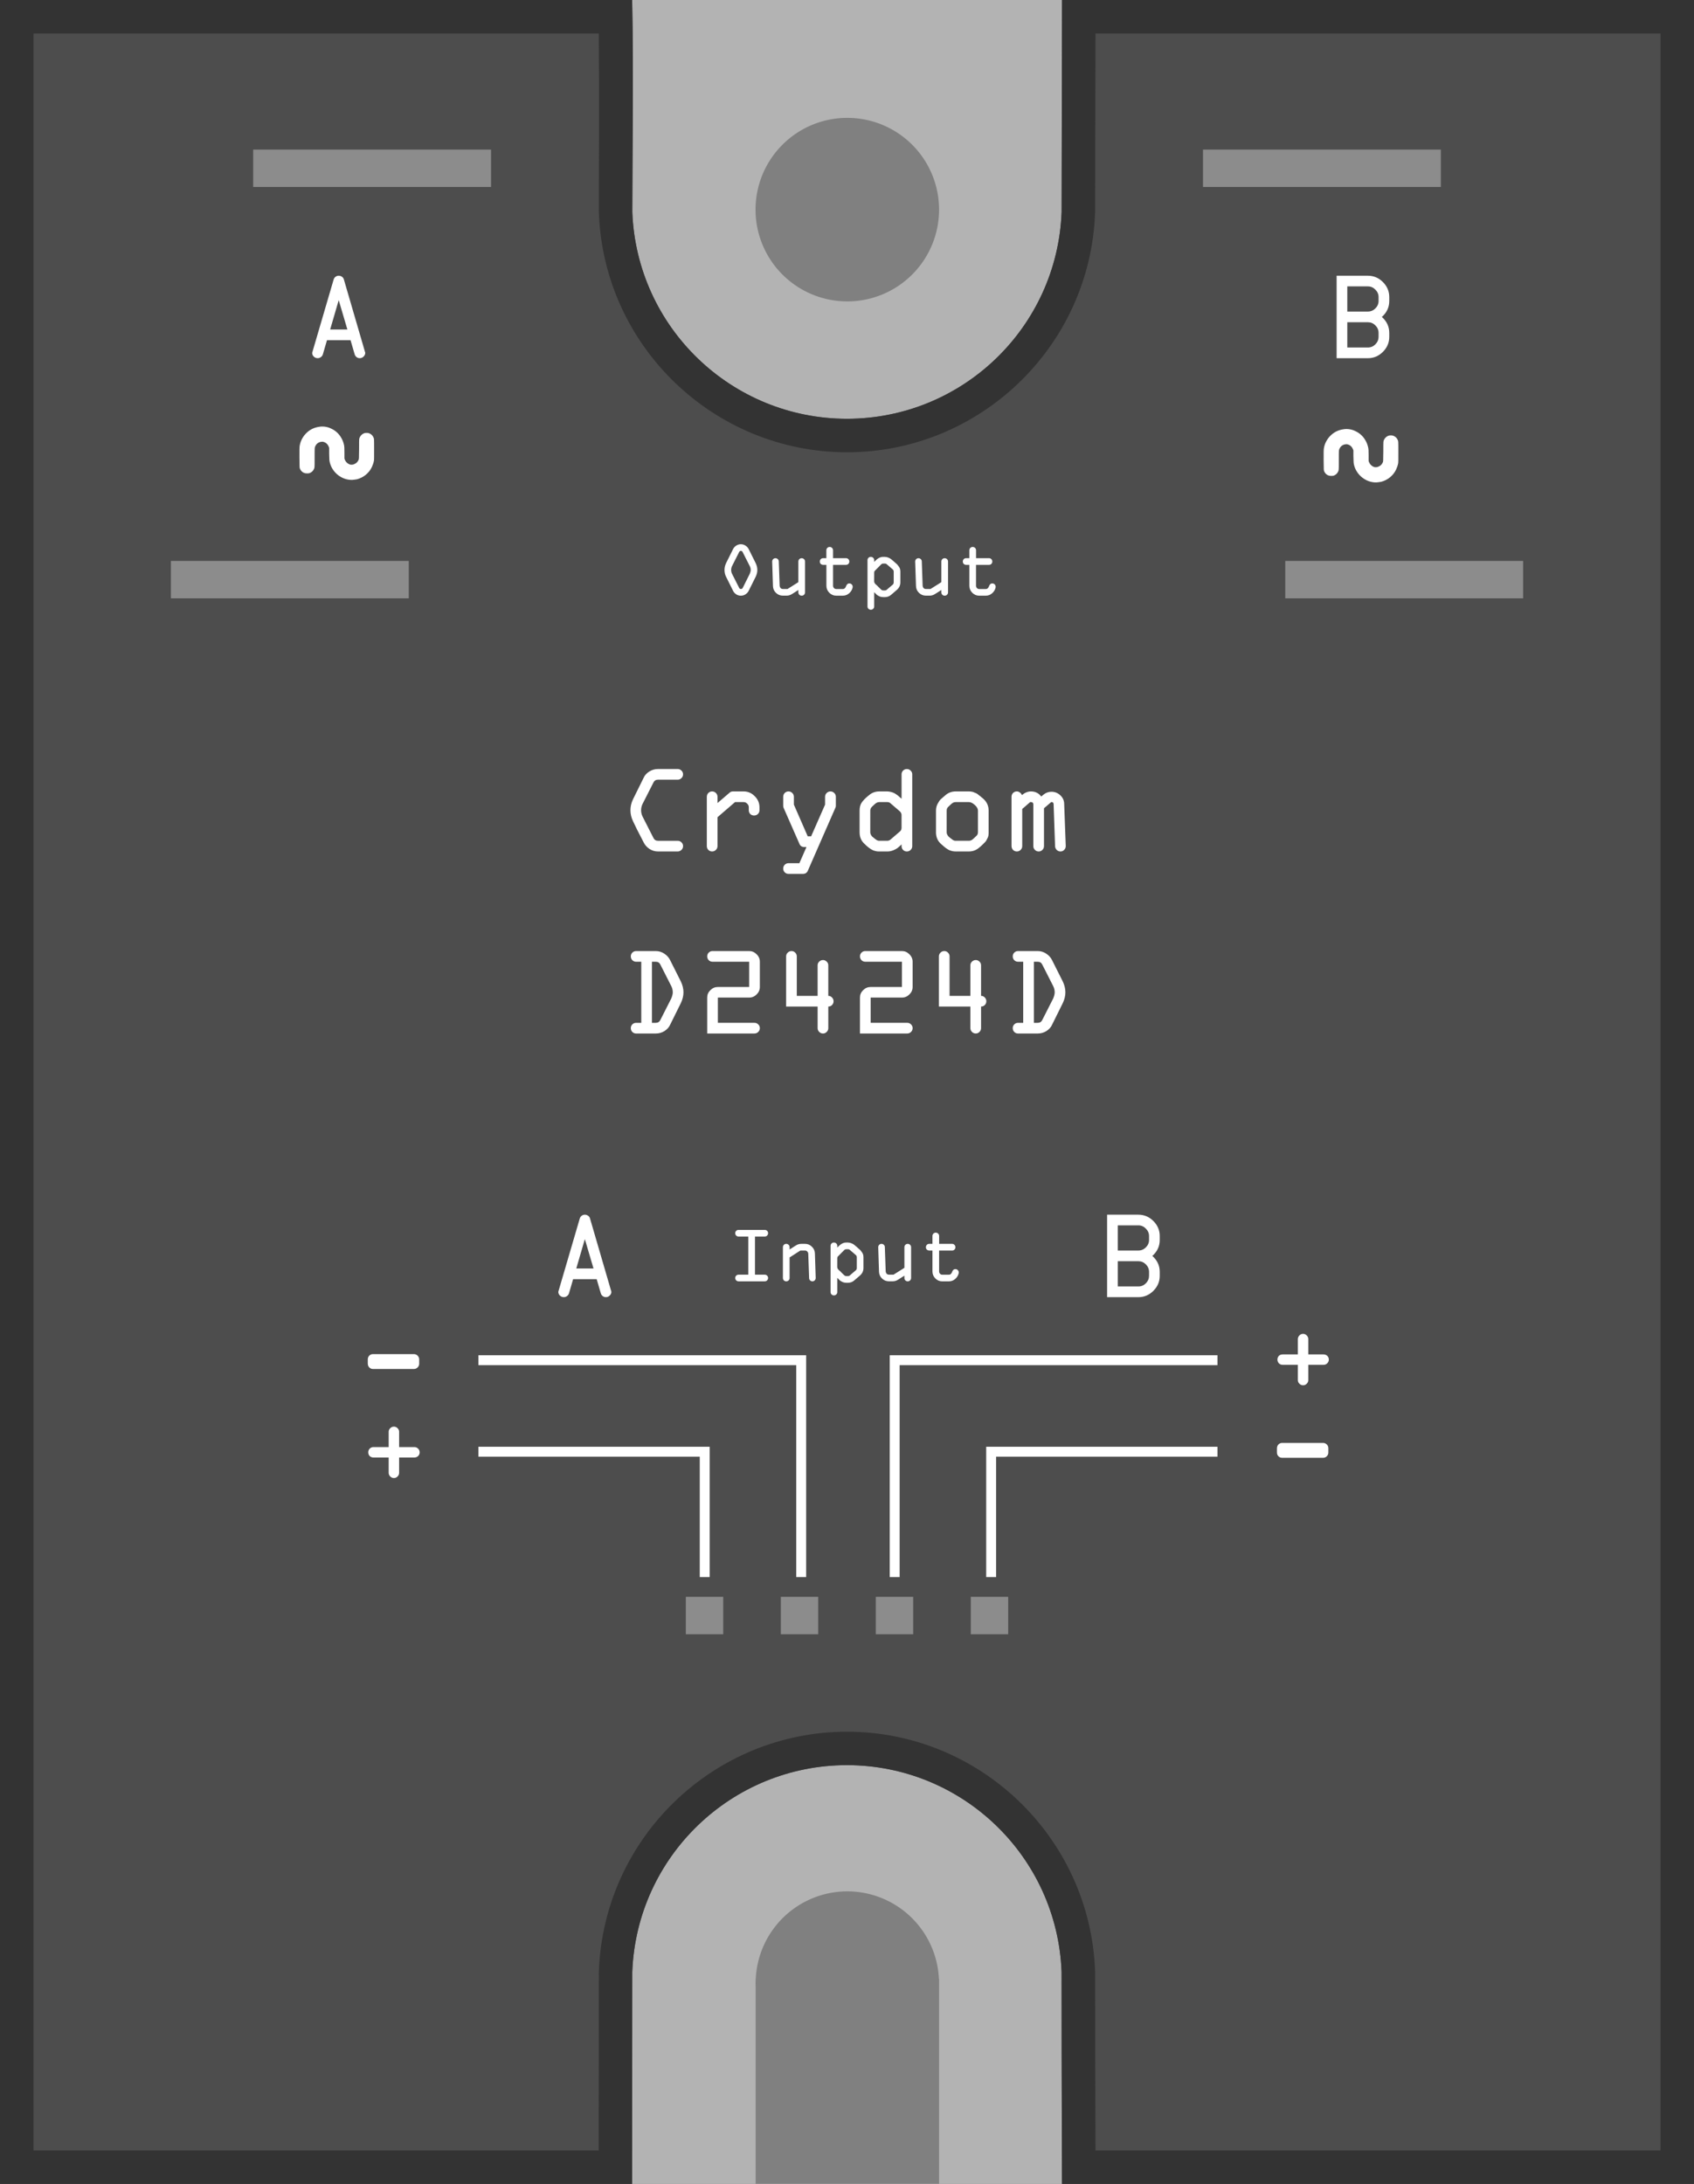 <?xml version="1.0" encoding="UTF-8" standalone="no"?>
<!-- Created with Inkscape (http://www.inkscape.org/) -->

<svg
   xmlns:dc="http://purl.org/dc/elements/1.1/"
   xmlns:cc="http://creativecommons.org/ns#"
   xmlns:rdf="http://www.w3.org/1999/02/22-rdf-syntax-ns#"
   xmlns:svg="http://www.w3.org/2000/svg"
   xmlns="http://www.w3.org/2000/svg"
   xmlns:sodipodi="http://sodipodi.sourceforge.net/DTD/sodipodi-0.dtd"
   xmlns:inkscape="http://www.inkscape.org/namespaces/inkscape"
   width="45.301mm"
   height="58.4mm"
   viewBox="0 0 45.301 58.4"
   version="1.1"
   id="svg8"
   inkscape:version="0.92.3 (2405546, 2018-03-11)"
   sodipodi:docname="crydom_D2425D_illustration_breadboard.svg">
  <rect x="0" y="0" width="45.301" height="58.4" fill="#808080" stroke="none"/>
  <defs
     id="defs2" />
  <sodipodi:namedview
     id="base"
     pagecolor="#ffffff"
     bordercolor="#666666"
     borderopacity="1.0"
     inkscape:pageopacity="0.0"
     inkscape:pageshadow="2"
     inkscape:zoom="2.8284271"
     inkscape:cx="30.319689"
     inkscape:cy="137.65275"
     inkscape:document-units="mm"
     inkscape:current-layer="layer1"
     showgrid="false"
     inkscape:snap-bbox="true"
     inkscape:bbox-nodes="true"
     inkscape:bbox-paths="true"
     inkscape:snap-bbox-edge-midpoints="true"
     inkscape:object-paths="true"
     inkscape:snap-global="true"
     inkscape:window-width="1920"
     inkscape:window-height="1015"
     inkscape:window-x="0"
     inkscape:window-y="0"
     inkscape:window-maximized="1"
     showborder="true"
     inkscape:snap-bbox-midpoints="true"
     inkscape:snap-intersection-paths="true"
     showguides="true"
     inkscape:guide-bbox="true">
    <sodipodi:guide
       position="9.858,55.546"
       orientation="0,1"
       id="guide1101"
       inkscape:locked="false" />
  </sodipodi:namedview>
  <g
     inkscape:label="Layer 1"
     inkscape:groupmode="layer"
     id="layer1"
     transform="translate(-68.845,-106.034)">
    <path
       style="opacity:1;vector-effect:none;fill:#b3b3b3;fill-opacity:1;stroke:none;stroke-width:0.245;stroke-linecap:butt;stroke-linejoin:miter;stroke-miterlimit:4;stroke-dasharray:none;stroke-dashoffset:0;stroke-opacity:1"
       d="M -66.602,-5.738 V 214.986 H 9.756 v -20.303 a 9.26,9.26 0 0 1 -0.01,-0.297 9.26,9.26 0 0 1 0.01,-0.201 v -0.236 h 0.012 a 9.26,9.26 0 0 1 9.238,-8.822 9.26,9.26 0 0 1 9.244,8.822 h 0.016 v 0.438 20.6 h 76.346 V -5.738 Z M 19.006,6.166 a 9.26,9.26 0 0 1 9.26,9.26 9.26,9.26 0 0 1 -9.26,9.26 9.26,9.26 0 0 1 -9.26,-9.26 9.26,9.26 0 0 1 9.26,-9.26 z"
       transform="matrix(0.265,0,0,0.265,86.467,107.552)"
       id="rect1044"
       inkscape:connector-curvature="0" />
    <path
       style="opacity:1;vector-effect:none;fill:#4d4d4d;fill-opacity:1;stroke:none;stroke-width:1.789;stroke-linecap:butt;stroke-linejoin:miter;stroke-miterlimit:4;stroke-dasharray:none;stroke-dashoffset:0;stroke-opacity:1"
       d="m 68.845,106.034 v 58.4 h 16.904 c 0,-1.775 0.004,-3.565 0.004,-5.67 0.119,-3.086 2.654,-5.527 5.742,-5.529 3.087,0.004 5.62,2.444 5.739,5.529 0,3.102 0.011,4.885 0.011,5.67 H 114.145 V 106.034 H 97.246 c 0,1.401 -0.011,4.11 -0.011,5.67 -0.119,3.085 -2.652,5.525 -5.739,5.529 -3.088,-0.002 -5.624,-2.443 -5.742,-5.529 0,-1.279 0.036,-3.79 -0.004,-5.67 z"
       id="rect817-6-0"
       inkscape:connector-curvature="0"
       sodipodi:nodetypes="ccccccccccccccc" />
    <path
       style="color:#000000;font-style:normal;font-variant:normal;font-weight:normal;font-stretch:normal;font-size:medium;line-height:normal;font-family:sans-serif;font-variant-ligatures:normal;font-variant-position:normal;font-variant-caps:normal;font-variant-numeric:normal;font-variant-alternates:normal;font-feature-settings:normal;text-indent:0;text-align:start;text-decoration:none;text-decoration-line:none;text-decoration-style:solid;text-decoration-color:#000000;letter-spacing:normal;word-spacing:normal;text-transform:none;writing-mode:lr-tb;direction:ltr;text-orientation:mixed;dominant-baseline:auto;baseline-shift:baseline;text-anchor:start;white-space:normal;shape-padding:0;clip-rule:nonzero;display:inline;overflow:visible;visibility:visible;opacity:1;isolation:auto;mix-blend-mode:normal;color-interpolation:sRGB;color-interpolation-filters:linearRGB;solid-color:#000000;solid-opacity:1;vector-effect:none;fill:#333333;fill-opacity:1;fill-rule:nonzero;stroke:none;stroke-width:1.789;stroke-linecap:butt;stroke-linejoin:miter;stroke-miterlimit:4;stroke-dasharray:none;stroke-dashoffset:0;stroke-opacity:1;color-rendering:auto;image-rendering:auto;shape-rendering:auto;text-rendering:auto;enable-background:accumulate"
       d="M 68.845,106.034 V 164.434 h 16.904 c 0,-1.775 0.004,-3.565 0.004,-5.67 0.119,-3.086 2.654,-5.527 5.742,-5.529 3.087,0.004 5.62,2.444 5.739,5.529 0,3.102 0.011,4.885 0.011,5.67 H 114.146 V 106.034 H 97.246 c 0,1.401 -0.011,4.11 -0.011,5.67 -0.119,3.085 -2.652,5.525 -5.739,5.529 -3.088,-0.002 -5.624,-2.443 -5.742,-5.529 0,-1.279 0.036,-3.79 -0.004,-5.67 z m 0.895,0.895 h 15.117 c 0.016,1.698 0.002,3.681 0.002,4.775 v 0.018 l 0.002,0.018 c 0.137,3.557 3.075,6.386 6.635,6.389 h 0.002 c 3.558,-0.004 6.494,-2.834 6.631,-6.389 l 0.002,-0.018 v -0.018 c 0,-1.31 0.007,-3.297 0.01,-4.775 h 15.111 v 56.611 H 98.141 c -0.003,-0.937 -0.01,-2.164 -0.01,-4.775 v -0.018 l -0.002,-0.018 c -0.137,-3.555 -3.073,-6.384 -6.631,-6.388 h -0.002 c -3.559,0.002 -6.498,2.832 -6.635,6.388 l -0.002,0.018 v 0.018 c 0,1.772 -0.003,3.269 -0.004,4.775 H 69.74 Z"
       id="rect817-6"
       inkscape:connector-curvature="0" />
  </g>
  <g
     inkscape:groupmode="layer"
     id="layer2"
     inkscape:label="Connectors"
     transform="translate(5.8e-4,-3.1)" />
  <g
     inkscape:groupmode="layer"
     id="layer3"
     inkscape:label="Text"
     transform="translate(5.8e-4,-3.1)">
    <g
       id="g1298">
      <g
         transform="matrix(0.652,0,0,0.652,-13.688,14.452)"
         id="text7945-7"
         style="font-style:normal;font-variant:normal;font-weight:normal;font-stretch:normal;font-size:4.233px;line-height:1.25;font-family:OCRA;-inkscape-font-specification:'OCRA, Normal';font-variant-ligatures:normal;font-variant-caps:normal;font-variant-numeric:normal;font-feature-settings:normal;text-align:start;letter-spacing:0px;word-spacing:0px;writing-mode:lr-tb;text-anchor:start;fill:#ffffff;fill-opacity:1;stroke:none;stroke-width:0.265"
         aria-label="+">
        <path
           inkscape:connector-curvature="0"
           id="path940"
           style="font-style:normal;font-variant:normal;font-weight:normal;font-stretch:normal;font-size:4.233px;font-family:OCRA;-inkscape-font-specification:'OCRA, Normal';font-variant-ligatures:normal;font-variant-caps:normal;font-variant-numeric:normal;font-feature-settings:normal;text-align:start;writing-mode:lr-tb;text-anchor:start;fill:#ffffff;stroke-width:0.265"
           d="m 36.156,42.307 q -0.059,-0.064 -0.059,-0.152 0,-0.089 0.059,-0.152 0.064,-0.064 0.152,-0.064 h 0.627 v -0.627 q 0,-0.085 0.064,-0.148 0.064,-0.064 0.152,-0.064 0.085,0 0.148,0.064 0.064,0.064 0.064,0.148 v 0.627 h 0.627 q 0.089,0 0.152,0.064 0.064,0.064 0.064,0.152 0,0.089 -0.064,0.152 -0.064,0.059 -0.152,0.059 h -0.627 v 0.627 q 0,0.089 -0.064,0.152 -0.064,0.064 -0.148,0.064 -0.089,0 -0.152,-0.064 -0.064,-0.064 -0.064,-0.152 v -0.627 h -0.627 q -0.089,0 -0.152,-0.059 z" />
      </g>
      <g
         transform="matrix(0.652,0,0,0.652,4.752,12.024)"
         id="text7945-7-3"
         style="font-style:normal;font-variant:normal;font-weight:normal;font-stretch:normal;font-size:4.233px;line-height:1.25;font-family:OCRA;-inkscape-font-specification:'OCRA, Normal';font-variant-ligatures:normal;font-variant-caps:normal;font-variant-numeric:normal;font-feature-settings:normal;text-align:start;letter-spacing:0px;word-spacing:0px;writing-mode:lr-tb;text-anchor:start;fill:#ffffff;fill-opacity:1;stroke:none;stroke-width:0.265"
         aria-label="-">
        <path
           inkscape:connector-curvature="0"
           id="path943"
           style="font-style:normal;font-variant:normal;font-weight:normal;font-stretch:normal;font-size:4.233px;font-family:OCRA;-inkscape-font-specification:'OCRA, Normal';font-variant-ligatures:normal;font-variant-caps:normal;font-variant-numeric:normal;font-feature-settings:normal;text-align:start;writing-mode:lr-tb;text-anchor:start;fill:#ffffff;stroke-width:0.265"
           d="m 7.796,42.244 v -0.178 q 0,-0.089 0.059,-0.152 0.064,-0.064 0.152,-0.064 h 1.681 q 0.089,0 0.152,0.064 0.064,0.064 0.064,0.152 v 0.178 q 0,0.089 -0.064,0.152 -0.064,0.064 -0.152,0.064 H 8.008 q -0.089,0 -0.152,-0.064 -0.059,-0.064 -0.059,-0.152 z" />
      </g>
    </g>
    <g
       aria-label="Input"
       style="font-style:normal;font-variant:normal;font-weight:normal;font-stretch:normal;font-size:4.233px;line-height:1.25;font-family:OCRA;-inkscape-font-specification:'OCRA, Normal';font-variant-ligatures:normal;font-variant-caps:normal;font-variant-numeric:normal;font-feature-settings:normal;text-align:start;letter-spacing:0px;word-spacing:0px;writing-mode:lr-tb;text-anchor:start;fill:#ffffff;fill-opacity:1;stroke:none;stroke-width:0.265"
       id="text7945-7-1-4"
       transform="translate(-0.35,-5.292)">
      <path
         d="m 20.011,42.566 q 0,-0.035 0.025,-0.062 0.026,-0.026 0.064,-0.026 h 0.261 v -1.02 h -0.261 q -0.037,0 -0.064,-0.026 -0.025,-0.026 -0.025,-0.064 0,-0.035 0.025,-0.062 0.026,-0.026 0.064,-0.026 h 0.7 q 0.037,0 0.064,0.026 0.026,0.026 0.026,0.062 0,0.037 -0.026,0.064 -0.026,0.026 -0.064,0.026 H 20.539 V 42.478 h 0.261 q 0.037,0 0.064,0.026 0.026,0.026 0.026,0.062 0,0.037 -0.026,0.064 -0.026,0.026 -0.064,0.026 h -0.7 q -0.037,0 -0.064,-0.026 -0.025,-0.026 -0.025,-0.064 z"
         style="font-style:normal;font-variant:normal;font-weight:normal;font-stretch:normal;font-size:1.764px;font-family:OCRA;-inkscape-font-specification:'OCRA, Normal';font-variant-ligatures:normal;font-variant-caps:normal;font-variant-numeric:normal;font-feature-settings:normal;text-align:start;writing-mode:lr-tb;text-anchor:start;fill:#ffffff;stroke-width:0.265"
         id="path967"
         inkscape:connector-curvature="0" />
      <path
         d="m 21.286,42.566 v -0.822 q 0,-0.037 0.025,-0.064 0.026,-0.026 0.064,-0.026 0.037,0 0.064,0.026 0.026,0.026 0.026,0.064 v 0.06 l 0.169,-0.108 q 0.067,-0.042 0.143,-0.042 h 0.101 q 0.108,0 0.183,0.076 0.078,0.074 0.081,0.18 l 0.021,0.656 q 0,0.037 -0.026,0.064 -0.025,0.026 -0.062,0.026 -0.035,0 -0.062,-0.025 -0.026,-0.026 -0.026,-0.062 l -0.023,-0.654 q -0.004,-0.034 -0.028,-0.058 -0.023,-0.025 -0.058,-0.025 h -0.125 l -0.288,0.185 v 0.549 q 0,0.037 -0.026,0.064 -0.026,0.026 -0.064,0.026 -0.037,0 -0.064,-0.026 -0.025,-0.026 -0.025,-0.064 z"
         style="font-style:normal;font-variant:normal;font-weight:normal;font-stretch:normal;font-size:1.764px;font-family:OCRA;-inkscape-font-specification:'OCRA, Normal';font-variant-ligatures:normal;font-variant-caps:normal;font-variant-numeric:normal;font-feature-settings:normal;text-align:start;writing-mode:lr-tb;text-anchor:start;fill:#ffffff;stroke-width:0.265"
         id="path969"
         inkscape:connector-curvature="0" />
      <path
         d="m 22.561,42.942 v -1.236 q 0,-0.035 0.025,-0.062 0.026,-0.026 0.064,-0.026 0.037,0 0.064,0.026 0.026,0.026 0.026,0.062 v 0.048 q 0.004,-0.004 0.019,-0.021 0.018,-0.018 0.023,-0.021 0.005,-0.005 0.021,-0.019 0.016,-0.016 0.025,-0.021 0.009,-0.005 0.025,-0.016 0.016,-0.012 0.028,-0.016 0.014,-0.005 0.03,-0.011 0.018,-0.007 0.035,-0.009 0.019,-0.002 0.039,-0.002 h 0.037 q 0.051,0 0.099,0.021 0.049,0.021 0.072,0.041 0.025,0.018 0.069,0.058 0.004,0.004 0.046,0.041 0.042,0.035 0.053,0.049 0.011,0.012 0.035,0.046 0.026,0.034 0.035,0.067 0.009,0.034 0.009,0.074 v 0.284 q 0,0.12 -0.093,0.201 l -0.152,0.131 q -0.072,0.064 -0.173,0.064 h -0.037 q -0.055,0 -0.104,-0.021 -0.048,-0.021 -0.076,-0.046 -0.028,-0.025 -0.065,-0.065 v 0.381 q 0,0.037 -0.026,0.062 -0.026,0.026 -0.064,0.026 -0.037,0 -0.064,-0.026 -0.025,-0.025 -0.025,-0.062 z m 0.178,-0.672 q 0,0.021 0.009,0.041 0.009,0.018 0.018,0.028 0.009,0.009 0.026,0.025 0.019,0.016 0.025,0.021 0.012,0.012 0.034,0.035 0.021,0.021 0.039,0.039 0.018,0.018 0.034,0.032 0.025,0.025 0.062,0.025 h 0.037 q 0.035,0 0.056,-0.021 l 0.153,-0.131 q 0.03,-0.023 0.03,-0.065 v -0.284 q 0,-0.042 -0.03,-0.065 l -0.153,-0.132 q -0.021,-0.021 -0.056,-0.021 h -0.037 q -0.037,0 -0.062,0.025 l -0.159,0.161 q -0.025,0.019 -0.025,0.06 z"
         style="font-style:normal;font-variant:normal;font-weight:normal;font-stretch:normal;font-size:1.764px;font-family:OCRA;-inkscape-font-specification:'OCRA, Normal';font-variant-ligatures:normal;font-variant-caps:normal;font-variant-numeric:normal;font-feature-settings:normal;text-align:start;writing-mode:lr-tb;text-anchor:start;fill:#ffffff;stroke-width:0.265"
         id="path971"
         inkscape:connector-curvature="0" />
      <path
         d="m 23.835,41.744 q 0,-0.037 0.025,-0.064 0.026,-0.026 0.064,-0.026 0.035,0 0.062,0.026 0.026,0.025 0.026,0.06 l 0.023,0.654 q 0.004,0.035 0.026,0.06 0.025,0.023 0.06,0.023 h 0.125 l 0.289,-0.183 v -0.55 q 0,-0.037 0.025,-0.064 0.026,-0.026 0.064,-0.026 0.037,0 0.064,0.026 0.026,0.026 0.026,0.064 v 0.822 q 0,0.037 -0.026,0.064 -0.026,0.026 -0.064,0.026 -0.037,0 -0.064,-0.026 -0.025,-0.026 -0.025,-0.064 v -0.062 l -0.171,0.109 q -0.067,0.042 -0.143,0.042 h -0.101 q -0.106,0 -0.183,-0.074 -0.078,-0.076 -0.081,-0.18 z"
         style="font-style:normal;font-variant:normal;font-weight:normal;font-stretch:normal;font-size:1.764px;font-family:OCRA;-inkscape-font-specification:'OCRA, Normal';font-variant-ligatures:normal;font-variant-caps:normal;font-variant-numeric:normal;font-feature-settings:normal;text-align:start;writing-mode:lr-tb;text-anchor:start;fill:#ffffff;stroke-width:0.265"
         id="path973"
         inkscape:connector-curvature="0" />
      <path
         d="m 25.135,41.808 q -0.025,-0.026 -0.025,-0.064 0,-0.037 0.025,-0.064 0.026,-0.026 0.064,-0.026 h 0.086 v -0.21 q 0,-0.037 0.025,-0.064 0.026,-0.026 0.064,-0.026 0.037,0 0.064,0.026 0.026,0.026 0.026,0.064 v 0.21 h 0.347 q 0.037,0 0.062,0.026 0.026,0.026 0.026,0.064 0,0.037 -0.026,0.064 -0.025,0.025 -0.062,0.025 H 25.463 v 0.559 q 0,0.035 0.025,0.062 0.025,0.025 0.06,0.025 h 0.176 q 0.035,0 0.056,-0.023 0.023,-0.025 0.03,-0.051 0.009,-0.028 0.03,-0.051 0.023,-0.025 0.058,-0.025 0.037,0 0.064,0.026 0.026,0.026 0.026,0.064 v 0.014 q -0.018,0.092 -0.093,0.159 -0.074,0.065 -0.171,0.065 h -0.176 q -0.108,0 -0.185,-0.078 -0.078,-0.079 -0.078,-0.187 V 41.832 h -0.086 q -0.037,0 -0.064,-0.025 z"
         style="font-style:normal;font-variant:normal;font-weight:normal;font-stretch:normal;font-size:1.764px;font-family:OCRA;-inkscape-font-specification:'OCRA, Normal';font-variant-ligatures:normal;font-variant-caps:normal;font-variant-numeric:normal;font-feature-settings:normal;text-align:start;writing-mode:lr-tb;text-anchor:start;fill:#ffffff;stroke-width:0.265"
         id="path975"
         inkscape:connector-curvature="0" />
    </g>
    <g
       aria-label="Output"
       style="font-style:normal;font-variant:normal;font-weight:normal;font-stretch:normal;font-size:4.233px;line-height:1.25;font-family:OCRA;-inkscape-font-specification:'OCRA, Normal';font-variant-ligatures:normal;font-variant-caps:normal;font-variant-numeric:normal;font-feature-settings:normal;text-align:start;letter-spacing:0px;word-spacing:0px;writing-mode:lr-tb;text-anchor:start;fill:#ffffff;fill-opacity:1;stroke:none;stroke-width:0.265"
       id="text7945-7-1-4-7"
       transform="translate(0,-2.365)">
      <path
         d="m 19.374,20.706 q 0,-0.093 0.042,-0.182 l 0.189,-0.379 q 0.028,-0.055 0.083,-0.09 0.056,-0.037 0.123,-0.037 0.069,0 0.123,0.037 0.056,0.035 0.085,0.09 l 0.189,0.379 q 0.044,0.092 0.044,0.182 0,0.09 -0.044,0.182 l -0.189,0.379 q -0.028,0.055 -0.085,0.092 -0.055,0.035 -0.123,0.035 -0.067,0 -0.123,-0.035 -0.055,-0.037 -0.083,-0.092 l -0.189,-0.379 q -0.042,-0.081 -0.042,-0.182 z m 0.201,-0.102 q -0.023,0.049 -0.023,0.102 0,0.053 0.023,0.102 l 0.191,0.377 q 0.014,0.03 0.046,0.03 0.035,0 0.049,-0.028 l 0.189,-0.379 q 0.025,-0.06 0.025,-0.102 0,-0.053 -0.025,-0.102 l -0.191,-0.376 q -0.014,-0.032 -0.048,-0.032 -0.03,0 -0.046,0.032 z"
         style="font-style:normal;font-variant:normal;font-weight:normal;font-stretch:normal;font-size:1.764px;font-family:OCRA;-inkscape-font-specification:'OCRA, Normal';font-variant-ligatures:normal;font-variant-caps:normal;font-variant-numeric:normal;font-feature-settings:normal;text-align:start;writing-mode:lr-tb;text-anchor:start;fill:#ffffff;stroke-width:0.265"
         id="path978"
         inkscape:connector-curvature="0" />
      <path
         d="m 20.649,20.482 q 0,-0.037 0.025,-0.064 0.026,-0.026 0.064,-0.026 0.035,0 0.062,0.026 0.026,0.025 0.026,0.06 l 0.023,0.654 q 0.004,0.035 0.026,0.06 0.025,0.023 0.06,0.023 h 0.125 l 0.289,-0.183 v -0.55 q 0,-0.037 0.025,-0.064 0.026,-0.026 0.064,-0.026 0.037,0 0.064,0.026 0.026,0.026 0.026,0.064 v 0.822 q 0,0.037 -0.026,0.064 -0.026,0.026 -0.064,0.026 -0.037,0 -0.064,-0.026 -0.025,-0.026 -0.025,-0.064 v -0.062 l -0.171,0.109 q -0.067,0.042 -0.143,0.042 h -0.101 q -0.106,0 -0.183,-0.074 -0.078,-0.076 -0.081,-0.18 z"
         style="font-style:normal;font-variant:normal;font-weight:normal;font-stretch:normal;font-size:1.764px;font-family:OCRA;-inkscape-font-specification:'OCRA, Normal';font-variant-ligatures:normal;font-variant-caps:normal;font-variant-numeric:normal;font-feature-settings:normal;text-align:start;writing-mode:lr-tb;text-anchor:start;fill:#ffffff;stroke-width:0.265"
         id="path980"
         inkscape:connector-curvature="0" />
      <path
         d="m 21.948,20.545 q -0.025,-0.026 -0.025,-0.064 0,-0.037 0.025,-0.064 0.026,-0.026 0.064,-0.026 h 0.086 v -0.21 q 0,-0.037 0.025,-0.064 0.026,-0.026 0.064,-0.026 0.037,0 0.064,0.026 0.026,0.026 0.026,0.064 v 0.21 h 0.347 q 0.037,0 0.062,0.026 0.026,0.026 0.026,0.064 0,0.037 -0.026,0.064 -0.025,0.025 -0.062,0.025 h -0.347 v 0.559 q 0,0.035 0.025,0.062 0.025,0.025 0.06,0.025 h 0.176 q 0.035,0 0.056,-0.023 0.023,-0.025 0.03,-0.051 0.009,-0.028 0.03,-0.051 0.023,-0.025 0.058,-0.025 0.037,0 0.064,0.026 0.026,0.026 0.026,0.064 v 0.014 q -0.018,0.092 -0.093,0.159 -0.074,0.065 -0.171,0.065 h -0.176 q -0.108,0 -0.185,-0.078 -0.078,-0.079 -0.078,-0.187 v -0.559 h -0.086 q -0.037,0 -0.064,-0.025 z"
         style="font-style:normal;font-variant:normal;font-weight:normal;font-stretch:normal;font-size:1.764px;font-family:OCRA;-inkscape-font-specification:'OCRA, Normal';font-variant-ligatures:normal;font-variant-caps:normal;font-variant-numeric:normal;font-feature-settings:normal;text-align:start;writing-mode:lr-tb;text-anchor:start;fill:#ffffff;stroke-width:0.265"
         id="path982"
         inkscape:connector-curvature="0" />
      <path
         d="m 23.198,21.68 v -1.236 q 0,-0.035 0.025,-0.062 0.026,-0.026 0.064,-0.026 0.037,0 0.064,0.026 0.026,0.026 0.026,0.062 v 0.048 q 0.004,-0.004 0.019,-0.021 0.018,-0.018 0.023,-0.021 0.005,-0.005 0.021,-0.019 0.016,-0.016 0.025,-0.021 0.009,-0.005 0.025,-0.016 0.016,-0.012 0.028,-0.016 0.014,-0.005 0.03,-0.011 0.018,-0.007 0.035,-0.009 0.019,-0.002 0.039,-0.002 h 0.037 q 0.051,0 0.099,0.021 0.049,0.021 0.072,0.041 0.025,0.018 0.069,0.058 0.004,0.004 0.046,0.041 0.042,0.035 0.053,0.049 0.011,0.012 0.035,0.046 0.026,0.034 0.035,0.067 0.009,0.034 0.009,0.074 v 0.284 q 0,0.12 -0.093,0.201 l -0.152,0.131 q -0.072,0.064 -0.173,0.064 h -0.037 q -0.055,0 -0.104,-0.021 -0.048,-0.021 -0.076,-0.046 -0.028,-0.025 -0.065,-0.065 v 0.381 q 0,0.037 -0.026,0.062 -0.026,0.026 -0.064,0.026 -0.037,0 -0.064,-0.026 -0.025,-0.025 -0.025,-0.062 z m 0.178,-0.672 q 0,0.021 0.009,0.041 0.009,0.018 0.018,0.028 0.009,0.009 0.026,0.025 0.019,0.016 0.025,0.021 0.012,0.012 0.034,0.035 0.021,0.021 0.039,0.039 0.018,0.018 0.034,0.032 0.025,0.025 0.062,0.025 h 0.037 q 0.035,0 0.056,-0.021 l 0.153,-0.131 q 0.03,-0.023 0.03,-0.065 v -0.284 q 0,-0.042 -0.03,-0.065 l -0.153,-0.132 q -0.021,-0.021 -0.056,-0.021 h -0.037 q -0.037,0 -0.062,0.025 l -0.159,0.161 q -0.025,0.019 -0.025,0.06 z"
         style="font-style:normal;font-variant:normal;font-weight:normal;font-stretch:normal;font-size:1.764px;font-family:OCRA;-inkscape-font-specification:'OCRA, Normal';font-variant-ligatures:normal;font-variant-caps:normal;font-variant-numeric:normal;font-feature-settings:normal;text-align:start;writing-mode:lr-tb;text-anchor:start;fill:#ffffff;stroke-width:0.265"
         id="path984"
         inkscape:connector-curvature="0" />
      <path
         d="m 24.473,20.482 q 0,-0.037 0.025,-0.064 0.026,-0.026 0.064,-0.026 0.035,0 0.062,0.026 0.026,0.025 0.026,0.06 l 0.023,0.654 q 0.004,0.035 0.026,0.06 0.025,0.023 0.06,0.023 h 0.125 l 0.289,-0.183 v -0.55 q 0,-0.037 0.025,-0.064 0.026,-0.026 0.064,-0.026 0.037,0 0.064,0.026 0.026,0.026 0.026,0.064 v 0.822 q 0,0.037 -0.026,0.064 -0.026,0.026 -0.064,0.026 -0.037,0 -0.064,-0.026 -0.025,-0.026 -0.025,-0.064 v -0.062 l -0.171,0.109 q -0.067,0.042 -0.143,0.042 H 24.759 q -0.106,0 -0.183,-0.074 -0.078,-0.076 -0.081,-0.18 z"
         style="font-style:normal;font-variant:normal;font-weight:normal;font-stretch:normal;font-size:1.764px;font-family:OCRA;-inkscape-font-specification:'OCRA, Normal';font-variant-ligatures:normal;font-variant-caps:normal;font-variant-numeric:normal;font-feature-settings:normal;text-align:start;writing-mode:lr-tb;text-anchor:start;fill:#ffffff;stroke-width:0.265"
         id="path986"
         inkscape:connector-curvature="0" />
      <path
         d="m 25.772,20.545 q -0.025,-0.026 -0.025,-0.064 0,-0.037 0.025,-0.064 0.026,-0.026 0.064,-0.026 h 0.086 v -0.21 q 0,-0.037 0.025,-0.064 0.026,-0.026 0.064,-0.026 0.037,0 0.064,0.026 0.026,0.026 0.026,0.064 v 0.21 h 0.347 q 0.037,0 0.062,0.026 0.026,0.026 0.026,0.064 0,0.037 -0.026,0.064 -0.025,0.025 -0.062,0.025 H 26.1 v 0.559 q 0,0.035 0.025,0.062 0.025,0.025 0.06,0.025 h 0.176 q 0.035,0 0.056,-0.023 0.023,-0.025 0.03,-0.051 0.009,-0.028 0.03,-0.051 0.023,-0.025 0.058,-0.025 0.037,0 0.064,0.026 0.026,0.026 0.026,0.064 v 0.014 q -0.018,0.092 -0.093,0.159 -0.074,0.065 -0.171,0.065 H 26.185 q -0.108,0 -0.185,-0.078 -0.078,-0.079 -0.078,-0.187 V 20.57 H 25.836 q -0.037,0 -0.064,-0.025 z"
         style="font-style:normal;font-variant:normal;font-weight:normal;font-stretch:normal;font-size:1.764px;font-family:OCRA;-inkscape-font-specification:'OCRA, Normal';font-variant-ligatures:normal;font-variant-caps:normal;font-variant-numeric:normal;font-feature-settings:normal;text-align:start;writing-mode:lr-tb;text-anchor:start;fill:#ffffff;stroke-width:0.265"
         id="path988"
         inkscape:connector-curvature="0" />
    </g>
    <g
       aria-label="~"
       style="font-style:normal;font-variant:normal;font-weight:normal;font-stretch:normal;font-size:4.233px;line-height:1.25;font-family:OCRA;-inkscape-font-specification:'OCRA, Normal';font-variant-ligatures:normal;font-variant-caps:normal;font-variant-numeric:normal;font-feature-settings:normal;text-align:start;letter-spacing:0px;word-spacing:0px;writing-mode:lr-tb;text-anchor:start;fill:#ffffff;fill-opacity:1;stroke:none;stroke-width:0.265"
       id="text7945"
       transform="translate(0.155,-5.673)">
      <path
         d="m 8.393,20.184 c -0.144,0.017 -0.271,0.08 -0.368,0.182 -0.093,0.097 -0.152,0.216 -0.169,0.347 -0.004,0.038 -0.004,0.055 -0.004,0.296 0.004,0.292 0,0.267 0.021,0.313 0.021,0.042 0.051,0.072 0.093,0.093 0.034,0.013 0.051,0.017 0.089,0.017 0.038,0 0.055,0 0.089,-0.017 0.042,-0.021 0.072,-0.051 0.093,-0.093 0.021,-0.047 0.021,-0.021 0.021,-0.313 0,-0.288 0,-0.267 0.021,-0.309 0.03,-0.068 0.097,-0.11 0.169,-0.114 0.03,-0.004 0.055,0.004 0.085,0.017 0.051,0.025 0.085,0.068 0.106,0.123 l 0.008,0.025 v 0.152 c 0.004,0.169 0.004,0.178 0.017,0.237 0.068,0.275 0.326,0.474 0.601,0.466 0.047,-0.004 0.08,-0.009 0.127,-0.017 0.174,-0.047 0.322,-0.165 0.398,-0.33 0.025,-0.055 0.042,-0.102 0.055,-0.169 0.004,-0.034 0.004,-0.034 0.004,-0.301 0,-0.305 0,-0.284 -0.021,-0.326 -0.017,-0.042 -0.051,-0.072 -0.089,-0.093 -0.034,-0.017 -0.051,-0.021 -0.089,-0.021 -0.042,0 -0.059,0.004 -0.093,0.021 -0.038,0.021 -0.068,0.051 -0.089,0.093 -0.021,0.042 -0.021,0.021 -0.021,0.313 -0.004,0.288 0,0.267 -0.021,0.309 -0.021,0.042 -0.055,0.076 -0.097,0.093 -0.025,0.013 -0.042,0.021 -0.076,0.021 -0.03,0.004 -0.055,-0.004 -0.08,-0.017 -0.051,-0.025 -0.089,-0.068 -0.11,-0.123 l -0.008,-0.025 v -0.157 c 0,-0.152 -0.004,-0.152 -0.008,-0.19 -0.017,-0.089 -0.047,-0.161 -0.093,-0.233 -0.059,-0.093 -0.144,-0.169 -0.246,-0.216 -0.097,-0.051 -0.207,-0.068 -0.313,-0.055 z"
         style="font-style:normal;font-variant:normal;font-weight:normal;font-stretch:normal;font-size:4.233px;font-family:OCRA;-inkscape-font-specification:'OCRA, Normal';font-variant-ligatures:normal;font-variant-caps:normal;font-variant-numeric:normal;font-feature-settings:normal;text-align:start;writing-mode:lr-tb;text-anchor:start;fill:#ffffff;stroke-width:0.265"
         id="path991"
         inkscape:connector-curvature="0" />
    </g>
    <g
       aria-label="~"
       style="font-style:normal;font-variant:normal;font-weight:normal;font-stretch:normal;font-size:4.233px;line-height:1.25;font-family:OCRA;-inkscape-font-specification:'OCRA, Normal';font-variant-ligatures:normal;font-variant-caps:normal;font-variant-numeric:normal;font-feature-settings:normal;text-align:start;letter-spacing:0px;word-spacing:0px;writing-mode:lr-tb;text-anchor:start;fill:#ffffff;fill-opacity:1;stroke:none;stroke-width:0.265"
       id="text7945-0"
       transform="translate(-0.756,-5.606)">
      <path
         d="m 36.693,20.184 c -0.144,0.017 -0.271,0.08 -0.368,0.182 -0.093,0.097 -0.152,0.216 -0.169,0.347 -0.004,0.038 -0.004,0.055 -0.004,0.296 0.004,0.292 0,0.267 0.021,0.313 0.021,0.042 0.051,0.072 0.093,0.093 0.034,0.013 0.051,0.017 0.089,0.017 0.038,0 0.055,0 0.089,-0.017 0.042,-0.021 0.072,-0.051 0.093,-0.093 0.021,-0.047 0.021,-0.021 0.021,-0.313 0,-0.288 0,-0.267 0.021,-0.309 0.03,-0.068 0.097,-0.11 0.169,-0.114 0.03,-0.004 0.055,0.004 0.085,0.017 0.051,0.025 0.085,0.068 0.106,0.123 l 0.009,0.025 v 0.152 c 0.004,0.169 0.004,0.178 0.017,0.237 0.068,0.275 0.326,0.474 0.601,0.466 0.047,-0.004 0.08,-0.009 0.127,-0.017 0.174,-0.047 0.322,-0.165 0.398,-0.33 0.025,-0.055 0.042,-0.102 0.055,-0.169 0.004,-0.034 0.004,-0.034 0.004,-0.301 0,-0.305 0,-0.284 -0.021,-0.326 -0.017,-0.042 -0.051,-0.072 -0.089,-0.093 -0.034,-0.017 -0.051,-0.021 -0.089,-0.021 -0.042,0 -0.059,0.004 -0.093,0.021 -0.038,0.021 -0.068,0.051 -0.089,0.093 -0.021,0.042 -0.021,0.021 -0.021,0.313 -0.004,0.288 0,0.267 -0.021,0.309 -0.021,0.042 -0.055,0.076 -0.097,0.093 -0.025,0.013 -0.042,0.021 -0.076,0.021 -0.03,0.004 -0.055,-0.004 -0.08,-0.017 -0.051,-0.025 -0.089,-0.068 -0.11,-0.123 l -0.009,-0.025 v -0.157 c 0,-0.152 -0.004,-0.152 -0.009,-0.19 -0.017,-0.089 -0.047,-0.161 -0.093,-0.233 -0.059,-0.093 -0.144,-0.169 -0.246,-0.216 -0.097,-0.051 -0.207,-0.068 -0.313,-0.055 z"
         style="font-style:normal;font-variant:normal;font-weight:normal;font-stretch:normal;font-size:4.233px;font-family:OCRA;-inkscape-font-specification:'OCRA, Normal';font-variant-ligatures:normal;font-variant-caps:normal;font-variant-numeric:normal;font-feature-settings:normal;text-align:start;writing-mode:lr-tb;text-anchor:start;fill:#ffffff;stroke-width:0.265"
         id="path994"
         inkscape:connector-curvature="0" />
    </g>
    <rect
       style="opacity:1;vector-effect:none;fill:#8c8c8c;fill-opacity:1;stroke:none;stroke-width:1.021;stroke-linecap:butt;stroke-linejoin:miter;stroke-miterlimit:4;stroke-dasharray:none;stroke-dashoffset:0;stroke-opacity:1"
       id="rect1099"
       width="6.361"
       height="1"
       x="6.77"
       y="7.1" />
    <rect
       style="opacity:1;vector-effect:none;fill:#8c8c8c;fill-opacity:1;stroke:none;stroke-width:1.021;stroke-linecap:butt;stroke-linejoin:miter;stroke-miterlimit:4;stroke-dasharray:none;stroke-dashoffset:0;stroke-opacity:1"
       id="rect1099-1"
       width="6.361"
       height="1"
       x="32.17"
       y="7.1" />
    <rect
       style="opacity:1;vector-effect:none;fill:#8c8c8c;fill-opacity:1;stroke:none;stroke-width:1.021;stroke-linecap:butt;stroke-linejoin:miter;stroke-miterlimit:4;stroke-dasharray:none;stroke-dashoffset:0;stroke-opacity:1"
       id="rect1099-0"
       width="6.361"
       height="1"
       x="4.57"
       y="18.1" />
    <rect
       style="opacity:1;vector-effect:none;fill:#8c8c8c;fill-opacity:1;stroke:none;stroke-width:1.021;stroke-linecap:butt;stroke-linejoin:miter;stroke-miterlimit:4;stroke-dasharray:none;stroke-dashoffset:0;stroke-opacity:1"
       id="rect1099-0-4"
       width="6.361"
       height="1"
       x="34.37"
       y="18.1" />
    <g
       aria-label="A"
       transform="matrix(0.265,0,0,0.265,-24.193,-9.036)"
       style="font-style:normal;font-variant:normal;font-weight:normal;font-stretch:normal;font-size:13.333px;line-height:1.25;font-family:'Droid Sans Fallback';-inkscape-font-specification:'Droid Sans Fallback';letter-spacing:0px;word-spacing:0px;fill:#ffffff;fill-opacity:1;stroke:none"
       id="flowRoot1139">
      <path
         d="m 122.796,81.395 2.165,-7.392 q 0.053,-0.171 0.192,-0.277 0.139,-0.107 0.32,-0.107 0.181,0 0.331,0.107 0.149,0.107 0.192,0.277 l 2.155,7.392 q 0,0.224 -0.171,0.384 -0.16,0.16 -0.384,0.16 -0.181,0 -0.32,-0.107 -0.139,-0.107 -0.192,-0.277 l -0.416,-1.429 h -2.379 l -0.416,1.429 q -0.053,0.171 -0.203,0.277 -0.139,0.107 -0.32,0.107 -0.224,0 -0.395,-0.16 -0.16,-0.16 -0.16,-0.384 z m 1.813,-2.347 h 1.739 l -0.875,-2.965 z"
         style="font-style:normal;font-variant:normal;font-weight:normal;font-stretch:normal;font-size:10.667px;font-family:OCRA;-inkscape-font-specification:OCRA;fill:#ffffff"
         id="path1174"
         inkscape:connector-curvature="0" />
    </g>
    <g
       aria-label="B"
       transform="matrix(0.265,0,0,0.265,3.194,-9.036)"
       style="font-style:normal;font-variant:normal;font-weight:normal;font-stretch:normal;font-size:13.333px;line-height:1.25;font-family:'Droid Sans Fallback';-inkscape-font-specification:'Droid Sans Fallback';letter-spacing:0px;word-spacing:0px;fill:#ffffff;fill-opacity:1;stroke:none"
       id="flowRoot1139-5">
      <path
         d="m 122.828,81.939 v -8.32 h 3.157 q 0.875,0 1.515,0.64 0.64,0.64 0.64,1.515 v 0.395 q 0,0.949 -0.747,1.611 0.747,0.661 0.747,1.611 v 0.395 q 0,0.875 -0.64,1.515 -0.64,0.64 -1.515,0.64 z m 1.077,-1.077 h 2.08 q 0.437,0 0.757,-0.32 0.32,-0.331 0.32,-0.757 v -0.395 q 0,-0.437 -0.32,-0.757 -0.32,-0.32 -0.757,-0.32 h -2.08 z m 0,-3.627 h 2.08 q 0.437,0 0.757,-0.32 0.32,-0.32 0.32,-0.747 v -0.395 q 0,-0.427 -0.32,-0.747 -0.32,-0.331 -0.757,-0.331 h -2.08 z"
         style="font-style:normal;font-variant:normal;font-weight:normal;font-stretch:normal;font-size:10.667px;font-family:OCRA;-inkscape-font-specification:OCRA;fill:#ffffff"
         id="path1171"
         inkscape:connector-curvature="0" />
    </g>
    <g
       aria-label="A"
       transform="matrix(0.265,0,0,0.265,-17.611,16.073)"
       style="font-style:normal;font-variant:normal;font-weight:normal;font-stretch:normal;font-size:13.333px;line-height:1.25;font-family:'Droid Sans Fallback';-inkscape-font-specification:'Droid Sans Fallback';letter-spacing:0px;word-spacing:0px;fill:#ffffff;fill-opacity:1;stroke:none"
       id="flowRoot1139-3">
      <path
         d="m 122.796,81.395 2.165,-7.392 q 0.053,-0.171 0.192,-0.277 0.139,-0.107 0.32,-0.107 0.181,0 0.331,0.107 0.149,0.107 0.192,0.277 l 2.155,7.392 q 0,0.224 -0.171,0.384 -0.16,0.16 -0.384,0.16 -0.181,0 -0.32,-0.107 -0.139,-0.107 -0.192,-0.277 l -0.416,-1.429 h -2.379 l -0.416,1.429 q -0.053,0.171 -0.203,0.277 -0.139,0.107 -0.32,0.107 -0.224,0 -0.395,-0.16 -0.16,-0.16 -0.16,-0.384 z m 1.813,-2.347 h 1.739 l -0.875,-2.965 z"
         style="font-style:normal;font-variant:normal;font-weight:normal;font-stretch:normal;font-size:10.667px;font-family:OCRA;-inkscape-font-specification:OCRA;fill:#ffffff"
         id="path1174-7"
         inkscape:connector-curvature="0" />
    </g>
    <g
       aria-label="B"
       transform="matrix(0.265,0,0,0.265,-2.944,16.073)"
       style="font-style:normal;font-variant:normal;font-weight:normal;font-stretch:normal;font-size:13.333px;line-height:1.25;font-family:'Droid Sans Fallback';-inkscape-font-specification:'Droid Sans Fallback';letter-spacing:0px;word-spacing:0px;fill:#ffffff;fill-opacity:1;stroke:none"
       id="flowRoot1139-5-9">
      <path
         d="m 122.828,81.939 v -8.32 h 3.157 q 0.875,0 1.515,0.64 0.64,0.64 0.64,1.515 v 0.395 q 0,0.949 -0.747,1.611 0.747,0.661 0.747,1.611 v 0.395 q 0,0.875 -0.64,1.515 -0.64,0.64 -1.515,0.64 z m 1.077,-1.077 h 2.08 q 0.437,0 0.757,-0.32 0.32,-0.331 0.32,-0.757 v -0.395 q 0,-0.437 -0.32,-0.757 -0.32,-0.32 -0.757,-0.32 h -2.08 z m 0,-3.627 h 2.08 q 0.437,0 0.757,-0.32 0.32,-0.32 0.32,-0.747 v -0.395 q 0,-0.427 -0.32,-0.747 -0.32,-0.331 -0.757,-0.331 h -2.08 z"
         style="font-style:normal;font-variant:normal;font-weight:normal;font-stretch:normal;font-size:10.667px;font-family:OCRA;-inkscape-font-specification:OCRA;fill:#ffffff"
         id="path1171-7"
         inkscape:connector-curvature="0" />
    </g>
    <rect
       style="opacity:1;vector-effect:none;fill:#8c8c8c;fill-opacity:1;stroke:none;stroke-width:0.405;stroke-linecap:butt;stroke-linejoin:miter;stroke-miterlimit:4;stroke-dasharray:none;stroke-dashoffset:0;stroke-opacity:1"
       id="rect1099-0-49"
       width="1"
       height="1"
       x="20.88"
       y="45.801" />
    <rect
       style="opacity:1;vector-effect:none;fill:#8c8c8c;fill-opacity:1;stroke:none;stroke-width:0.405;stroke-linecap:butt;stroke-linejoin:miter;stroke-miterlimit:4;stroke-dasharray:none;stroke-dashoffset:0;stroke-opacity:1"
       id="rect1099-0-49-1"
       width="1"
       height="1"
       x="18.34"
       y="45.801" />
    <rect
       style="opacity:1;vector-effect:none;fill:#8c8c8c;fill-opacity:1;stroke:none;stroke-width:0.405;stroke-linecap:butt;stroke-linejoin:miter;stroke-miterlimit:4;stroke-dasharray:none;stroke-dashoffset:0;stroke-opacity:1"
       id="rect1099-0-49-7"
       width="1"
       height="1"
       x="23.42"
       y="45.801" />
    <rect
       style="opacity:1;vector-effect:none;fill:#8c8c8c;fill-opacity:1;stroke:none;stroke-width:0.405;stroke-linecap:butt;stroke-linejoin:miter;stroke-miterlimit:4;stroke-dasharray:none;stroke-dashoffset:0;stroke-opacity:1"
       id="rect1099-0-49-7-0"
       width="1"
       height="1"
       x="25.96"
       y="45.801" />
    <g
       id="g1271">
      <path
         inkscape:connector-curvature="0"
         id="path1265"
         d="M 18.845,45.272 V 41.92 H 12.793"
         style="fill:none;stroke:#ffffff;stroke-width:0.265px;stroke-linecap:butt;stroke-linejoin:miter;stroke-opacity:1" />
      <path
         sodipodi:nodetypes="ccc"
         inkscape:connector-curvature="0"
         id="path1267"
         d="m 21.425,45.272 v -5.799 h -8.632"
         style="fill:none;stroke:#ffffff;stroke-width:0.265px;stroke-linecap:butt;stroke-linejoin:miter;stroke-opacity:1" />
    </g>
    <g
       transform="matrix(-1,0,0,1,45.35,1.4333333e-7)"
       id="g1271-6">
      <path
         inkscape:connector-curvature="0"
         id="path1265-0"
         d="M 18.845,45.272 V 41.92 H 12.793"
         style="fill:none;stroke:#ffffff;stroke-width:0.265px;stroke-linecap:butt;stroke-linejoin:miter;stroke-opacity:1" />
      <path
         sodipodi:nodetypes="ccc"
         inkscape:connector-curvature="0"
         id="path1267-8"
         d="m 21.425,45.272 v -5.799 h -8.632"
         style="fill:none;stroke:#ffffff;stroke-width:0.265px;stroke-linecap:butt;stroke-linejoin:miter;stroke-opacity:1" />
    </g>
    <g
       transform="matrix(1,0,0,-1,24.313,81.393)"
       id="g1298-5">
      <g
         transform="matrix(0.652,0,0,0.652,-13.688,14.452)"
         id="text7945-7-39"
         style="font-style:normal;font-variant:normal;font-weight:normal;font-stretch:normal;font-size:4.233px;line-height:1.25;font-family:OCRA;-inkscape-font-specification:'OCRA, Normal';font-variant-ligatures:normal;font-variant-caps:normal;font-variant-numeric:normal;font-feature-settings:normal;text-align:start;letter-spacing:0px;word-spacing:0px;writing-mode:lr-tb;text-anchor:start;fill:#ffffff;fill-opacity:1;stroke:none;stroke-width:0.265"
         aria-label="+">
        <path
           inkscape:connector-curvature="0"
           id="path940-4"
           style="font-style:normal;font-variant:normal;font-weight:normal;font-stretch:normal;font-size:4.233px;font-family:OCRA;-inkscape-font-specification:'OCRA, Normal';font-variant-ligatures:normal;font-variant-caps:normal;font-variant-numeric:normal;font-feature-settings:normal;text-align:start;writing-mode:lr-tb;text-anchor:start;fill:#ffffff;stroke-width:0.265"
           d="m 36.156,42.307 q -0.059,-0.064 -0.059,-0.152 0,-0.089 0.059,-0.152 0.064,-0.064 0.152,-0.064 h 0.627 v -0.627 q 0,-0.085 0.064,-0.148 0.064,-0.064 0.152,-0.064 0.085,0 0.148,0.064 0.064,0.064 0.064,0.148 v 0.627 h 0.627 q 0.089,0 0.152,0.064 0.064,0.064 0.064,0.152 0,0.089 -0.064,0.152 -0.064,0.059 -0.152,0.059 h -0.627 v 0.627 q 0,0.089 -0.064,0.152 -0.064,0.064 -0.148,0.064 -0.089,0 -0.152,-0.064 -0.064,-0.064 -0.064,-0.152 v -0.627 h -0.627 q -0.089,0 -0.152,-0.059 z" />
      </g>
      <g
         transform="matrix(0.652,0,0,0.652,4.752,12.024)"
         id="text7945-7-3-1"
         style="font-style:normal;font-variant:normal;font-weight:normal;font-stretch:normal;font-size:4.233px;line-height:1.25;font-family:OCRA;-inkscape-font-specification:'OCRA, Normal';font-variant-ligatures:normal;font-variant-caps:normal;font-variant-numeric:normal;font-feature-settings:normal;text-align:start;letter-spacing:0px;word-spacing:0px;writing-mode:lr-tb;text-anchor:start;fill:#ffffff;fill-opacity:1;stroke:none;stroke-width:0.265"
         aria-label="-">
        <path
           inkscape:connector-curvature="0"
           id="path943-5"
           style="font-style:normal;font-variant:normal;font-weight:normal;font-stretch:normal;font-size:4.233px;font-family:OCRA;-inkscape-font-specification:'OCRA, Normal';font-variant-ligatures:normal;font-variant-caps:normal;font-variant-numeric:normal;font-feature-settings:normal;text-align:start;writing-mode:lr-tb;text-anchor:start;fill:#ffffff;stroke-width:0.265"
           d="m 7.796,42.244 v -0.178 q 0,-0.089 0.059,-0.152 0.064,-0.064 0.152,-0.064 h 1.681 q 0.089,0 0.152,0.064 0.064,0.064 0.064,0.152 v 0.178 q 0,0.089 -0.064,0.152 -0.064,0.064 -0.152,0.064 H 8.008 q -0.089,0 -0.152,-0.064 -0.059,-0.064 -0.059,-0.152 z" />
      </g>
    </g>
    <g
       aria-label="D2424D"
       transform="matrix(0.265,0,0,0.265,3.763,6.341)"
       style="font-style:normal;font-variant:normal;font-weight:normal;font-stretch:normal;font-size:13.333px;line-height:1.25;font-family:'Droid Sans Fallback';-inkscape-font-specification:'Droid Sans Fallback';letter-spacing:0px;word-spacing:0px;fill:#ffffff;fill-opacity:1;stroke:none"
       id="flowRoot1327">
      <path
         d="m 49.455,91.516 q 0,-0.213 0.149,-0.373 0.16,-0.16 0.384,-0.16 h 0.523 v -6.165 h -0.523 q -0.224,0 -0.384,-0.16 -0.149,-0.16 -0.149,-0.384 0,-0.213 0.149,-0.373 0.16,-0.16 0.384,-0.16 h 1.984 q 0.469,0 0.853,0.256 0.395,0.256 0.587,0.64 l 1.088,2.165 q 0.267,0.555 0.267,1.099 0,0.544 -0.267,1.099 l -1.077,2.176 q -0.171,0.384 -0.576,0.64 -0.395,0.245 -0.875,0.245 h -1.984 q -0.224,0 -0.384,-0.16 -0.149,-0.16 -0.149,-0.384 z m 2.133,-0.533 h 0.384 q 0.331,0 0.469,-0.299 l 1.099,-2.165 Q 53.69,88.156 53.69,87.9 q 0,-0.32 -0.149,-0.619 L 52.442,85.116 q -0.139,-0.299 -0.469,-0.299 h -0.384 z"
         style="font-style:normal;font-variant:normal;font-weight:normal;font-stretch:normal;font-size:10.667px;font-family:OCRA;-inkscape-font-specification:OCRA;fill:#ffffff"
         id="path1361"
         inkscape:connector-curvature="0" />
      <path
         d="m 57.164,92.06 v -3.627 q 0,-0.437 0.32,-0.747 0.32,-0.32 0.757,-0.32 h 3.157 V 84.817 H 57.697 q -0.224,0 -0.384,-0.16 -0.149,-0.16 -0.149,-0.384 0,-0.213 0.149,-0.373 0.16,-0.16 0.384,-0.16 h 3.701 q 0.427,0 0.747,0.32 0.331,0.32 0.331,0.757 v 2.549 q 0,0.427 -0.32,0.747 -0.32,0.32 -0.757,0.32 H 58.241 v 2.549 h 3.691 q 0.224,0 0.384,0.16 0.16,0.16 0.16,0.373 0,0.224 -0.16,0.384 -0.16,0.16 -0.384,0.16 z"
         style="font-style:normal;font-variant:normal;font-weight:normal;font-stretch:normal;font-size:10.667px;font-family:OCRA;-inkscape-font-specification:OCRA;fill:#ffffff"
         id="path1363"
         inkscape:connector-curvature="0" />
      <path
         d="m 65.128,89.34 v -5.067 q 0,-0.213 0.16,-0.373 0.16,-0.16 0.384,-0.16 0.224,0 0.373,0.16 0.16,0.16 0.16,0.373 v 3.989 h 2.101 v -3.083 q 0,-0.224 0.16,-0.373 0.16,-0.16 0.384,-0.16 0.213,0 0.373,0.16 0.16,0.149 0.16,0.373 v 3.083 q 0.224,0 0.373,0.16 0.16,0.16 0.16,0.384 0,0.224 -0.16,0.384 Q 69.608,89.34 69.384,89.34 v 2.176 q 0,0.224 -0.16,0.384 -0.16,0.16 -0.373,0.16 -0.224,0 -0.384,-0.16 -0.16,-0.16 -0.16,-0.384 v -2.176 z"
         style="font-style:normal;font-variant:normal;font-weight:normal;font-stretch:normal;font-size:10.667px;font-family:OCRA;-inkscape-font-specification:OCRA;fill:#ffffff"
         id="path1365"
         inkscape:connector-curvature="0" />
      <path
         d="m 72.58,92.06 v -3.627 q 0,-0.437 0.32,-0.747 0.32,-0.32 0.757,-0.32 H 76.815 v -2.549 h -3.701 q -0.224,0 -0.384,-0.16 -0.149,-0.16 -0.149,-0.384 0,-0.213 0.149,-0.373 0.16,-0.16 0.384,-0.16 H 76.815 q 0.427,0 0.747,0.32 0.331,0.32 0.331,0.757 v 2.549 q 0,0.427 -0.32,0.747 -0.32,0.32 -0.757,0.32 h -3.157 v 2.549 h 3.691 q 0.224,0 0.384,0.16 0.16,0.16 0.16,0.373 0,0.224 -0.16,0.384 -0.16,0.16 -0.384,0.16 z"
         style="font-style:normal;font-variant:normal;font-weight:normal;font-stretch:normal;font-size:10.667px;font-family:OCRA;-inkscape-font-specification:OCRA;fill:#ffffff"
         id="path1367"
         inkscape:connector-curvature="0" />
      <path
         d="m 80.545,89.34 v -5.067 q 0,-0.213 0.16,-0.373 0.16,-0.16 0.384,-0.16 0.224,0 0.373,0.16 0.16,0.16 0.16,0.373 v 3.989 h 2.101 v -3.083 q 0,-0.224 0.16,-0.373 0.16,-0.16 0.384,-0.16 0.213,0 0.373,0.16 0.16,0.149 0.16,0.373 v 3.083 q 0.224,0 0.373,0.16 0.16,0.16 0.16,0.384 0,0.224 -0.16,0.384 -0.149,0.149 -0.373,0.149 v 2.176 q 0,0.224 -0.16,0.384 -0.16,0.16 -0.373,0.16 -0.224,0 -0.384,-0.16 -0.16,-0.16 -0.16,-0.384 v -2.176 z"
         style="font-style:normal;font-variant:normal;font-weight:normal;font-stretch:normal;font-size:10.667px;font-family:OCRA;-inkscape-font-specification:OCRA;fill:#ffffff"
         id="path1369"
         inkscape:connector-curvature="0" />
      <path
         d="m 87.997,91.516 q 0,-0.213 0.149,-0.373 0.16,-0.16 0.384,-0.16 h 0.523 v -6.165 h -0.523 q -0.224,0 -0.384,-0.16 -0.149,-0.16 -0.149,-0.384 0,-0.213 0.149,-0.373 0.16,-0.16 0.384,-0.16 h 1.984 q 0.469,0 0.853,0.256 0.395,0.256 0.587,0.64 l 1.088,2.165 q 0.267,0.555 0.267,1.099 0,0.544 -0.267,1.099 l -1.077,2.176 q -0.171,0.384 -0.576,0.64 -0.395,0.245 -0.875,0.245 h -1.984 q -0.224,0 -0.384,-0.16 -0.149,-0.16 -0.149,-0.384 z m 2.133,-0.533 h 0.384 q 0.331,0 0.469,-0.299 l 1.099,-2.165 q 0.149,-0.363 0.149,-0.619 0,-0.32 -0.149,-0.619 l -1.099,-2.165 q -0.139,-0.299 -0.469,-0.299 h -0.384 z"
         style="font-style:normal;font-variant:normal;font-weight:normal;font-stretch:normal;font-size:10.667px;font-family:OCRA;-inkscape-font-specification:OCRA;fill:#ffffff"
         id="path1371"
         inkscape:connector-curvature="0" />
    </g>
    <g
       aria-label="Crydom"
       transform="matrix(0.265,0,0,0.265,3.753,1.473)"
       style="font-style:normal;font-variant:normal;font-weight:normal;font-stretch:normal;font-size:13.333px;line-height:1.25;font-family:'Droid Sans Fallback';-inkscape-font-specification:'Droid Sans Fallback';letter-spacing:0px;word-spacing:0px;fill:#ffffff;fill-opacity:1;stroke:none"
       id="flowRoot1327-4">
      <path
         d="m 49.455,87.9 q 0,-0.565 0.256,-1.099 l 1.077,-2.176 q 0.171,-0.384 0.565,-0.629 0.405,-0.256 0.885,-0.256 h 1.984 q 0.224,0 0.384,0.16 0.16,0.16 0.16,0.373 0,0.224 -0.16,0.384 -0.16,0.16 -0.384,0.16 h -1.984 q -0.331,0 -0.469,0.299 l -1.099,2.165 q -0.139,0.299 -0.139,0.619 0,0.32 0.139,0.619 L 51.77,90.684 q 0.139,0.299 0.469,0.299 h 1.984 q 0.224,0 0.384,0.16 0.16,0.16 0.16,0.373 0,0.224 -0.16,0.384 -0.16,0.16 -0.384,0.16 h -1.984 q -0.469,0 -0.864,-0.256 -0.384,-0.256 -0.576,-0.64 -0.789,-1.504 -1.088,-2.165 -0.256,-0.544 -0.256,-1.099 z"
         style="font-style:normal;font-variant:normal;font-weight:normal;font-stretch:normal;font-size:10.667px;font-family:OCRA;-inkscape-font-specification:OCRA;fill:#ffffff"
         id="path1374"
         inkscape:connector-curvature="0" />
      <path
         d="m 57.164,91.516 v -4.971 q 0,-0.224 0.149,-0.384 0.16,-0.16 0.384,-0.16 0.224,0 0.384,0.16 0.16,0.16 0.16,0.384 v 0.629 l 1.269,-1.088 q 0.117,-0.085 0.309,-0.085 h 1.056 q 0.651,0 1.12,0.48 0.48,0.469 0.48,1.12 v 0.299 q 0,0.224 -0.16,0.384 -0.16,0.149 -0.384,0.149 -0.224,0 -0.384,-0.149 -0.149,-0.16 -0.149,-0.384 v -0.299 q 0,-0.213 -0.16,-0.363 -0.149,-0.16 -0.363,-0.16 h -0.864 L 58.241,88.604 v 2.912 q 0,0.224 -0.16,0.384 -0.16,0.16 -0.384,0.16 -0.224,0 -0.384,-0.16 -0.149,-0.16 -0.149,-0.384 z"
         style="font-style:normal;font-variant:normal;font-weight:normal;font-stretch:normal;font-size:10.667px;font-family:OCRA;-inkscape-font-specification:OCRA;fill:#ffffff"
         id="path1376"
         inkscape:connector-curvature="0" />
      <path
         d="M 65.021,94.161 Q 64.872,94.012 64.872,93.788 q 0,-0.224 0.149,-0.384 0.16,-0.16 0.384,-0.16 H 66.504 l 0.715,-1.632 h -0.224 q -0.363,0 -0.491,-0.331 l -1.589,-3.616 Q 64.872,87.58 64.872,87.452 v -0.907 q 0,-0.224 0.149,-0.384 0.16,-0.16 0.384,-0.16 0.224,0 0.384,0.16 0.16,0.16 0.16,0.384 v 0.789 l 1.397,3.2 H 67.688 l 1.408,-3.2 v -0.789 q 0,-0.224 0.16,-0.384 0.16,-0.16 0.384,-0.16 0.224,0 0.384,0.16 0.16,0.16 0.16,0.384 v 0.907 q 0,0.107 -0.053,0.213 l -2.773,6.336 q -0.139,0.32 -0.501,0.32 h -1.451 q -0.224,0 -0.384,-0.16 z"
         style="font-style:normal;font-variant:normal;font-weight:normal;font-stretch:normal;font-size:10.667px;font-family:OCRA;-inkscape-font-specification:OCRA;fill:#ffffff"
         id="path1378"
         inkscape:connector-curvature="0" />
      <path
         d="m 72.58,90.129 v -2.197 q 0,-0.512 0.224,-0.821 0.224,-0.32 0.64,-0.661 0.053,-0.043 0.085,-0.064 0.437,-0.384 1.035,-0.384 h 0.8 q 0.171,0 0.331,0.043 0.16,0.032 0.256,0.075 0.107,0.032 0.267,0.139 0.16,0.107 0.203,0.139 0.043,0.032 0.203,0.181 0.171,0.149 0.192,0.16 v -2.464 q 0,-0.213 0.149,-0.373 0.16,-0.16 0.384,-0.16 0.224,0 0.384,0.16 0.16,0.16 0.16,0.373 v 7.243 q 0,0.224 -0.16,0.384 -0.16,0.16 -0.384,0.16 -0.224,0 -0.384,-0.16 -0.149,-0.16 -0.149,-0.384 v -0.171 q -0.245,0.235 -0.405,0.363 -0.149,0.117 -0.437,0.235 -0.288,0.117 -0.608,0.117 h -0.8 q -0.117,0 -0.224,-0.011 -0.096,-0.011 -0.203,-0.043 -0.096,-0.032 -0.171,-0.053 -0.075,-0.032 -0.171,-0.085 -0.085,-0.053 -0.139,-0.085 -0.053,-0.032 -0.149,-0.107 -0.085,-0.075 -0.117,-0.096 -0.032,-0.032 -0.139,-0.117 -0.096,-0.096 -0.117,-0.117 -0.555,-0.459 -0.555,-1.216 z m 1.077,0 q 0,0.128 0.064,0.245 0.064,0.117 0.128,0.181 0.075,0.064 0.203,0.171 0.128,0.096 0.171,0.128 0.16,0.128 0.341,0.128 h 0.8 q 0.192,0 0.341,-0.128 L 76.623,90.065 q 0.192,-0.139 0.192,-0.395 v -1.28 q 0,-0.224 -0.192,-0.395 l -0.917,-0.789 q -0.128,-0.128 -0.341,-0.128 h -0.8 q -0.149,0 -0.277,0.075 -0.117,0.064 -0.256,0.203 -0.139,0.139 -0.181,0.171 -0.192,0.171 -0.192,0.405 z"
         style="font-style:normal;font-variant:normal;font-weight:normal;font-stretch:normal;font-size:10.667px;font-family:OCRA;-inkscape-font-specification:OCRA;fill:#ffffff"
         id="path1380"
         inkscape:connector-curvature="0" />
      <path
         d="m 80.289,90.129 v -2.197 q 0,-0.373 0.171,-0.693 0.171,-0.32 0.309,-0.448 0.139,-0.128 0.469,-0.405 0.437,-0.384 1.035,-0.384 h 1.333 q 0.139,0 0.267,0.021 0.128,0.011 0.256,0.075 0.128,0.053 0.203,0.085 0.075,0.021 0.203,0.128 0.128,0.096 0.16,0.128 0.043,0.021 0.181,0.149 0.149,0.117 0.16,0.128 0.565,0.491 0.565,1.216 v 2.197 q 0,0.171 -0.021,0.32 -0.021,0.139 -0.096,0.277 -0.075,0.139 -0.117,0.224 -0.032,0.075 -0.171,0.213 -0.139,0.139 -0.171,0.171 -0.021,0.032 -0.203,0.192 l -0.181,0.149 q -0.437,0.384 -1.035,0.384 H 82.273 q -0.171,0 -0.331,-0.032 -0.149,-0.043 -0.256,-0.075 -0.107,-0.043 -0.256,-0.139 -0.139,-0.096 -0.203,-0.139 -0.053,-0.043 -0.203,-0.171 -0.139,-0.128 -0.181,-0.16 -0.555,-0.459 -0.555,-1.216 z m 1.077,0 q 0,0.128 0.064,0.245 0.064,0.117 0.128,0.181 0.075,0.064 0.203,0.171 0.128,0.096 0.171,0.128 0.16,0.128 0.341,0.128 h 1.333 q 0.149,0 0.267,-0.064 0.117,-0.064 0.277,-0.224 0.16,-0.16 0.181,-0.171 0.192,-0.149 0.192,-0.395 v -2.197 q 0,-0.277 -0.32,-0.565 -0.32,-0.288 -0.597,-0.288 h -1.333 q -0.149,0 -0.267,0.064 -0.117,0.064 -0.277,0.224 -0.16,0.16 -0.181,0.171 -0.181,0.149 -0.181,0.395 z"
         style="font-style:normal;font-variant:normal;font-weight:normal;font-stretch:normal;font-size:10.667px;font-family:OCRA;-inkscape-font-specification:OCRA;fill:#ffffff"
         id="path1382"
         inkscape:connector-curvature="0" />
      <path
         d="m 87.912,91.516 v -4.971 q 0,-0.224 0.149,-0.384 0.16,-0.16 0.384,-0.16 0.171,0 0.309,0.107 0.149,0.107 0.203,0.267 0.437,-0.373 0.917,-0.373 0.651,0 1.035,0.512 l 0.235,-0.192 q 0.352,-0.288 0.8,-0.288 0.501,0 0.885,0.352 0.384,0.352 0.395,0.853 l 0.16,4.277 q 0,0.224 -0.16,0.384 -0.149,0.16 -0.373,0.16 -0.213,0 -0.373,-0.149 -0.16,-0.16 -0.171,-0.373 l -0.149,-4.256 q -0.021,-0.203 -0.181,-0.203 h -0.064 l -0.725,0.619 v 3.819 q 0,0.224 -0.16,0.384 -0.16,0.16 -0.373,0.16 -0.224,0 -0.384,-0.16 -0.16,-0.16 -0.16,-0.384 v -4.203 q 0,-0.235 -0.235,-0.235 h -0.085 l -0.8,0.693 v 3.744 q 0,0.224 -0.16,0.384 -0.16,0.16 -0.384,0.16 -0.224,0 -0.384,-0.16 -0.149,-0.16 -0.149,-0.384 z"
         style="font-style:normal;font-variant:normal;font-weight:normal;font-stretch:normal;font-size:10.667px;font-family:OCRA;-inkscape-font-specification:OCRA;fill:#ffffff"
         id="path1384"
         inkscape:connector-curvature="0" />
    </g>
  </g>
</svg>
